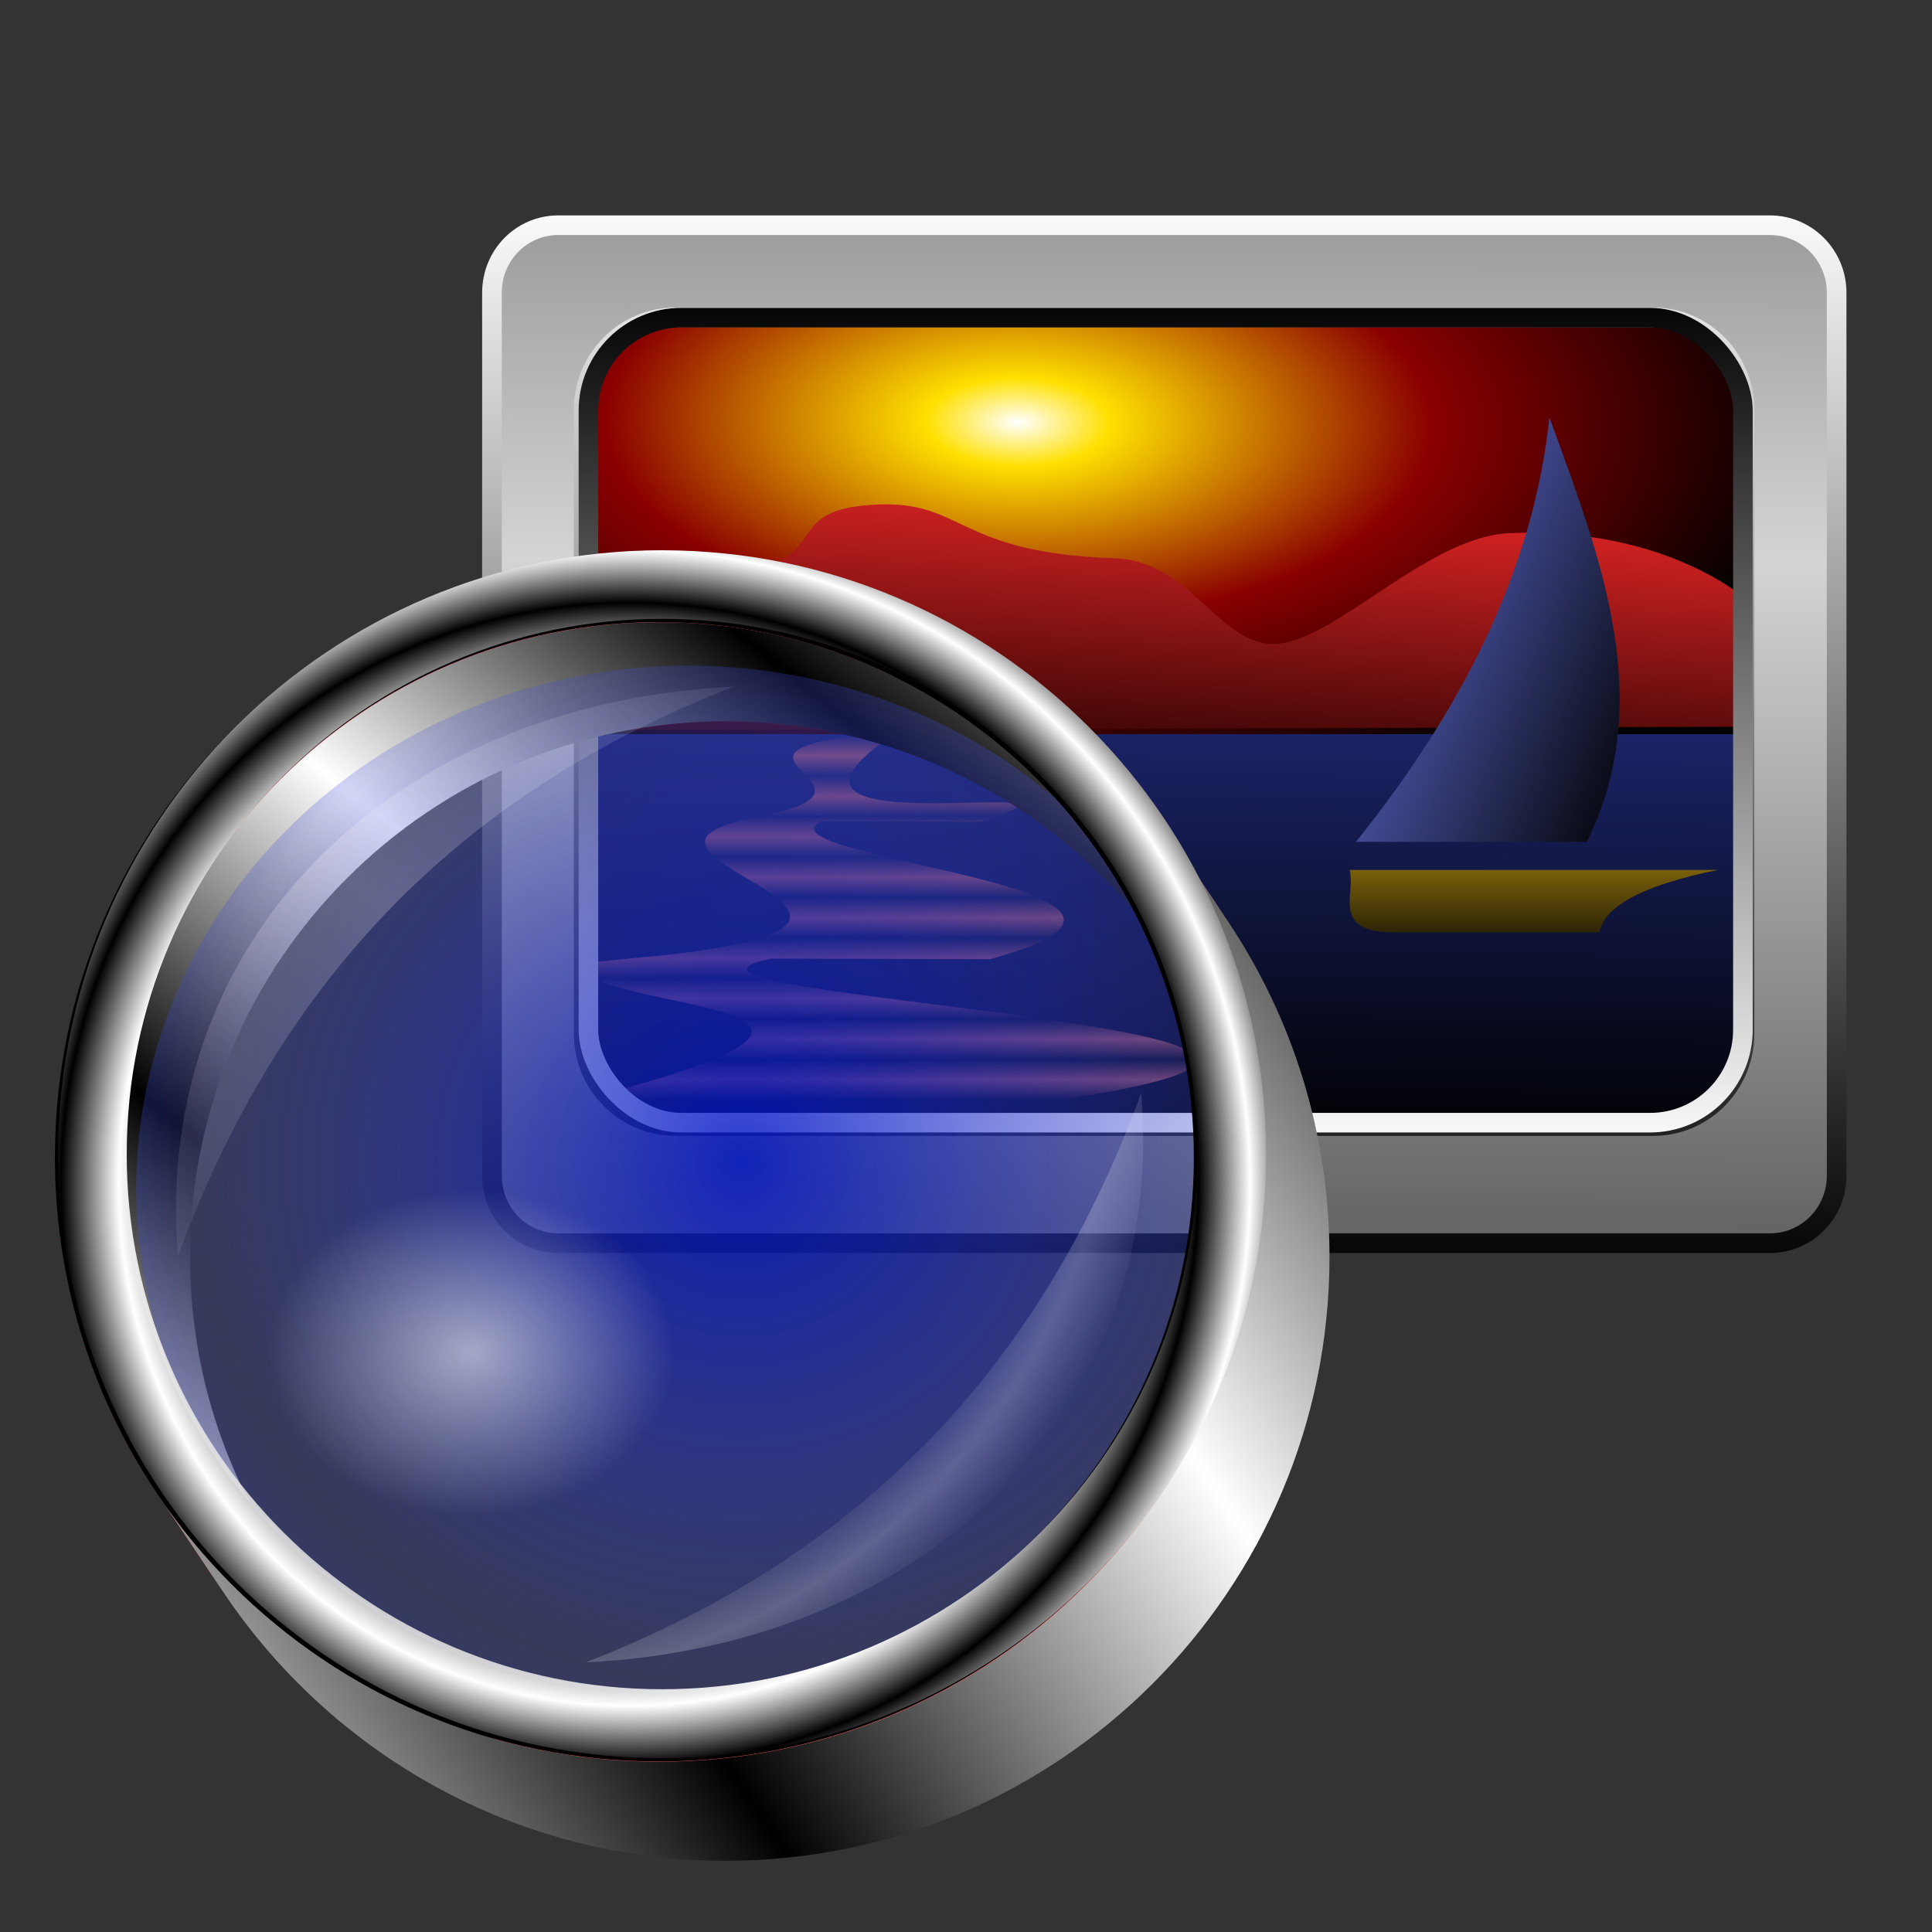 <?xml version="1.0" encoding="UTF-8" standalone="no"?>
<!-- Created with Inkscape (http://www.inkscape.org/) -->

<svg
   xmlns:dc="http://purl.org/dc/elements/1.1/"
   xmlns:cc="http://creativecommons.org/ns#"
   xmlns:rdf="http://www.w3.org/1999/02/22-rdf-syntax-ns#"
   xmlns:svg="http://www.w3.org/2000/svg"
   xmlns="http://www.w3.org/2000/svg"
   xmlns:xlink="http://www.w3.org/1999/xlink"
   xmlns:sodipodi="http://sodipodi.sourceforge.net/DTD/sodipodi-0.dtd"
   xmlns:inkscape="http://www.inkscape.org/namespaces/inkscape"
   id="svg2"
   sodipodi:version="0.32"
   inkscape:version="0.91 r13725"
   width="256"
   height="256"
   version="1.0"
   sodipodi:docname="image-viewer.svg">
  <rect width="100%" height="100%" fill="#333333" stroke="none"/>
  <defs
     id="defs5">
    <linearGradient
       id="linearGradient4302">
      <stop
         id="stop4304"
         offset="0"
         style="stop-color:#b1b1df;stop-opacity:0" />
      <stop
         style="stop-color:#ffffff;stop-opacity:0.472"
         offset="1"
         id="stop4306" />
    </linearGradient>
    <linearGradient
       id="linearGradient2972">
      <stop
         style="stop-color:black;stop-opacity:0;"
         offset="0"
         id="stop2974" />
      <stop
         id="stop2980"
         offset="0.5"
         style="stop-color:black;stop-opacity:0;" />
      <stop
         style="stop-color:white;stop-opacity:1;"
         offset="0.824"
         id="stop2982" />
      <stop
         id="stop2984"
         offset="0.917"
         style="stop-color:black;stop-opacity:1;" />
      <stop
         style="stop-color:white;stop-opacity:1;"
         offset="1"
         id="stop2976" />
    </linearGradient>
    <linearGradient
       id="linearGradient2931">
      <stop
         id="stop2933"
         offset="0"
         style="stop-color:#b1b1df;stop-opacity:0" />
      <stop
         style="stop-color:#d8d8ef;stop-opacity:0;"
         offset="0.5"
         id="stop2939" />
      <stop
         id="stop2941"
         offset="0.75"
         style="stop-color:#ebebf7;stop-opacity:0.423;" />
      <stop
         style="stop-color:white;stop-opacity:0;"
         offset="1"
         id="stop2935" />
    </linearGradient>
    <linearGradient
       id="linearGradient4184">
      <stop
         style="stop-color:white;stop-opacity:0.567;"
         offset="0"
         id="stop4186" />
      <stop
         style="stop-color:white;stop-opacity:0;"
         offset="1"
         id="stop4188" />
    </linearGradient>
    <linearGradient
       inkscape:collect="always"
       id="linearGradient4142">
      <stop
         style="stop-color:#0015c7;stop-opacity:0.841"
         offset="0"
         id="stop4144" />
      <stop
         style="stop-color:#4450db;stop-opacity:0.228"
         offset="1"
         id="stop4146" />
    </linearGradient>
    <linearGradient
       inkscape:collect="always"
       id="linearGradient4102">
      <stop
         style="stop-color:black;stop-opacity:1"
         offset="0"
         id="stop4104" />
      <stop
         style="stop-color:white;stop-opacity:1"
         offset="1"
         id="stop4106" />
    </linearGradient>
    <linearGradient
       inkscape:collect="always"
       id="linearGradient2827">
      <stop
         style="stop-color:white;stop-opacity:1"
         offset="0"
         id="stop2829" />
      <stop
         style="stop-color:black;stop-opacity:1"
         offset="1"
         id="stop2831" />
    </linearGradient>
    <linearGradient
       inkscape:collect="always"
       id="linearGradient2817">
      <stop
         style="stop-color:#656565;stop-opacity:1"
         offset="0"
         id="stop2819" />
      <stop
         style="stop-color:#d4d4d4;stop-opacity:1"
         offset="1"
         id="stop2821" />
    </linearGradient>
    <linearGradient
       inkscape:collect="always"
       id="linearGradient2809">
      <stop
         style="stop-color:black;stop-opacity:1"
         offset="0"
         id="stop2811" />
      <stop
         style="stop-color:white;stop-opacity:1"
         offset="1"
         id="stop2813" />
    </linearGradient>
    <linearGradient
       id="linearGradient2828">
      <stop
         style="stop-color:black;stop-opacity:1;"
         offset="0"
         id="stop2830" />
      <stop
         style="stop-color:#82670c;stop-opacity:1;"
         offset="1"
         id="stop2832" />
    </linearGradient>
    <linearGradient
       inkscape:collect="always"
       id="linearGradient2818">
      <stop
         style="stop-color:#424b95;stop-opacity:1"
         offset="0"
         id="stop2820" />
      <stop
         style="stop-color:black;stop-opacity:1"
         offset="1"
         id="stop2822" />
    </linearGradient>
    <linearGradient
       inkscape:collect="always"
       id="linearGradient2808">
      <stop
         style="stop-color:black;stop-opacity:1"
         offset="0"
         id="stop2810" />
      <stop
         style="stop-color:#1c256c;stop-opacity:1"
         offset="1"
         id="stop2812" />
    </linearGradient>
    <linearGradient
       inkscape:collect="always"
       id="linearGradient2798">
      <stop
         style="stop-color:#cc6464;stop-opacity:1;"
         offset="0"
         id="stop2800" />
      <stop
         style="stop-color:#cc6464;stop-opacity:0;"
         offset="1"
         id="stop2802" />
    </linearGradient>
    <linearGradient
       id="linearGradient2770">
      <stop
         style="stop-color:white;stop-opacity:1"
         offset="0"
         id="stop2772" />
      <stop
         id="stop2784"
         offset="0.115"
         style="stop-color:#ffe000;stop-opacity:1;" />
      <stop
         style="stop-color:#8a0000;stop-opacity:1;"
         offset="0.519"
         id="stop2782" />
      <stop
         style="stop-color:black;stop-opacity:1;"
         offset="1"
         id="stop2774" />
    </linearGradient>
    <linearGradient
       inkscape:collect="always"
       id="linearGradient2762">
      <stop
         style="stop-color:#ff2a2a;stop-opacity:1;"
         offset="0"
         id="stop2764" />
      <stop
         style="stop-color:#1f0000;stop-opacity:1"
         offset="1"
         id="stop2766" />
    </linearGradient>
    <linearGradient
       inkscape:collect="always"
       xlink:href="#linearGradient2808"
       id="linearGradient2814"
       x1="58.886"
       y1="87.448"
       x2="59.247"
       y2="56.199"
       gradientUnits="userSpaceOnUse" />
    <linearGradient
       inkscape:collect="always"
       xlink:href="#linearGradient2828"
       id="linearGradient2834"
       x1="59.487"
       y1="108.43"
       x2="59.487"
       y2="100.814"
       gradientUnits="userSpaceOnUse"
       gradientTransform="translate(31.578,-33.357)" />
    <linearGradient
       inkscape:collect="always"
       xlink:href="#linearGradient2818"
       id="linearGradient2844"
       x1="45.828"
       y1="49.294"
       x2="42.013"
       y2="86.397"
       gradientUnits="userSpaceOnUse"
       gradientTransform="translate(12.009,40.251)" />
    <linearGradient
       inkscape:collect="always"
       xlink:href="#linearGradient2818"
       id="linearGradient2848"
       gradientUnits="userSpaceOnUse"
       x1="45.828"
       y1="49.294"
       x2="42.013"
       y2="86.397"
       gradientTransform="matrix(-1,0,0,1,81.295,37.36)" />
    <linearGradient
       inkscape:collect="always"
       xlink:href="#linearGradient2818"
       id="linearGradient2852"
       gradientUnits="userSpaceOnUse"
       gradientTransform="matrix(-1,0,0,1,79.294,36.693)"
       x1="45.828"
       y1="49.294"
       x2="42.013"
       y2="86.397" />
    <linearGradient
       inkscape:collect="always"
       xlink:href="#linearGradient2818"
       id="linearGradient2862"
       x1="52.26"
       y1="55.726"
       x2="52.26"
       y2="89.083"
       gradientUnits="userSpaceOnUse"
       gradientTransform="translate(3.336,35.804)" />
    <radialGradient
       inkscape:collect="always"
       xlink:href="#linearGradient2770"
       id="radialGradient2851"
       gradientUnits="userSpaceOnUse"
       gradientTransform="matrix(-9.476219e-3,0.653,-1.353,-1.964227e-2,92.291,3.627915e-2)"
       cx="55.944"
       cy="26.469"
       fx="55.944"
       fy="26.469"
       r="41.894" />
    <linearGradient
       inkscape:collect="always"
       xlink:href="#linearGradient2808"
       id="linearGradient2853"
       gradientUnits="userSpaceOnUse"
       x1="58.886"
       y1="87.448"
       x2="59.247"
       y2="56.199" />
    <linearGradient
       inkscape:collect="always"
       xlink:href="#linearGradient2762"
       id="linearGradient2855"
       gradientUnits="userSpaceOnUse"
       x1="67.705"
       y1="36.926"
       x2="66.034"
       y2="62.471" />
    <linearGradient
       inkscape:collect="always"
       xlink:href="#linearGradient2798"
       id="linearGradient2857"
       gradientUnits="userSpaceOnUse"
       gradientTransform="matrix(1,0,0,1.35,0,-24.353)"
       spreadMethod="reflect"
       x1="44.953"
       y1="70.902"
       x2="44.953"
       y2="69.832" />
    <linearGradient
       inkscape:collect="always"
       xlink:href="#linearGradient2818"
       id="linearGradient2859"
       gradientUnits="userSpaceOnUse"
       x1="85.117"
       y1="53.391"
       x2="101.906"
       y2="60.507" />
    <linearGradient
       inkscape:collect="always"
       xlink:href="#linearGradient2828"
       id="linearGradient2861"
       gradientUnits="userSpaceOnUse"
       gradientTransform="translate(31.578,-33.357)"
       x1="59.487"
       y1="108.43"
       x2="59.487"
       y2="100.814" />
    <linearGradient
       inkscape:collect="always"
       xlink:href="#linearGradient2817"
       id="linearGradient2863"
       gradientUnits="userSpaceOnUse"
       spreadMethod="reflect"
       x1="35.341"
       y1="90.972"
       x2="35.405"
       y2="43.604" />
    <linearGradient
       inkscape:collect="always"
       xlink:href="#linearGradient2809"
       id="linearGradient2865"
       gradientUnits="userSpaceOnUse"
       x1="66.173"
       y1="94.975"
       x2="66.173"
       y2="17.586" />
    <linearGradient
       inkscape:collect="always"
       xlink:href="#linearGradient2827"
       id="linearGradient2867"
       gradientUnits="userSpaceOnUse"
       gradientTransform="matrix(1,0,0,0.992,-4.25735e-3,0.198)"
       x1="66.27"
       y1="86.637"
       x2="66.27"
       y2="24.37" />
    <linearGradient
       y2="158.804"
       x2="158.811"
       y1="49.517"
       x1="63.398"
       gradientUnits="userSpaceOnUse"
       id="linearGradient3670"
       xlink:href="#linearGradient2932"
       inkscape:collect="always" />
    <linearGradient
       y2="112.756"
       x2="218.815"
       y1="112.756"
       x1="15.892"
       gradientUnits="userSpaceOnUse"
       id="linearGradient3668"
       xlink:href="#linearGradient2882"
       inkscape:collect="always" />
    <linearGradient
       y2="39.564"
       x2="56.462"
       y1="129.902"
       x1="195.049"
       gradientUnits="userSpaceOnUse"
       id="linearGradient3666"
       xlink:href="#linearGradient2926"
       inkscape:collect="always" />
    <linearGradient
       y2="127.336"
       x2="98.73"
       y1="130.073"
       x1="179.308"
       spreadMethod="reflect"
       gradientTransform="matrix(1,0,0,-1,0,191.759)"
       gradientUnits="userSpaceOnUse"
       id="linearGradient3664"
       xlink:href="#linearGradient2819"
       inkscape:collect="always" />
    <linearGradient
       y2="60.326"
       x2="344.431"
       y1="59.737"
       x1="321.134"
       spreadMethod="reflect"
       gradientTransform="matrix(0.522,0.159,-0.542,0.396,44.726,26.972)"
       gradientUnits="userSpaceOnUse"
       id="linearGradient3662"
       xlink:href="#linearGradient2829"
       inkscape:collect="always" />
    <linearGradient
       y2="60.326"
       x2="344.431"
       y1="59.737"
       x1="321.134"
       spreadMethod="reflect"
       gradientTransform="matrix(0.522,0.159,-0.542,0.396,44.726,26.972)"
       gradientUnits="userSpaceOnUse"
       id="linearGradient2838"
       xlink:href="#linearGradient2829"
       inkscape:collect="always" />
    <linearGradient
       gradientTransform="matrix(0.621,0,0,1,-6.053,-91.824)"
       spreadMethod="reflect"
       gradientUnits="userSpaceOnUse"
       y2="61.988"
       x2="342.45"
       y1="61.988"
       x1="327.005"
       id="linearGradient2835"
       xlink:href="#linearGradient2829"
       inkscape:collect="always" />
    <radialGradient
       r="100.9"
       fy="112.756"
       fx="117.353"
       cy="112.756"
       cx="117.353"
       gradientTransform="matrix(1.257,-3.164949e-7,1.065608e-7,0.691,-30.189,34.881)"
       gradientUnits="userSpaceOnUse"
       id="radialGradient1938"
       xlink:href="#linearGradient2944"
       inkscape:collect="always" />
    <linearGradient
       y2="127.336"
       x2="98.73"
       y1="130.073"
       x1="179.308"
       spreadMethod="reflect"
       gradientTransform="matrix(1,0,0,-1,0,191.759)"
       gradientUnits="userSpaceOnUse"
       id="linearGradient1936"
       xlink:href="#linearGradient2819"
       inkscape:collect="always" />
    <linearGradient
       y2="34.429"
       x2="76.266"
       y1="140.171"
       x1="166.809"
       gradientUnits="userSpaceOnUse"
       id="linearGradient2832"
       xlink:href="#linearGradient2834"
       inkscape:collect="always" />
    <linearGradient
       gradientUnits="userSpaceOnUse"
       y2="38.307"
       x2="107.512"
       y1="116.013"
       x1="106.067"
       id="linearGradient3655"
       xlink:href="#linearGradient2814"
       inkscape:collect="always" />
    <radialGradient
       gradientUnits="userSpaceOnUse"
       gradientTransform="matrix(-2.762502e-3,2.113,-2.109,-2.760652e-3,37.75,-141.706)"
       r="63.879"
       fy="-38.845"
       fx="75.011"
       cy="-38.845"
       cx="75.011"
       id="radialGradient2802"
       xlink:href="#linearGradient2960"
       inkscape:collect="always" />
    <radialGradient
       gradientUnits="userSpaceOnUse"
       gradientTransform="matrix(1.257,-3.164949e-7,1.065608e-7,0.691,-30.189,34.881)"
       r="100.9"
       fy="112.756"
       fx="117.353"
       cy="112.756"
       cx="117.353"
       id="radialGradient2950"
       xlink:href="#linearGradient2944"
       inkscape:collect="always" />
    <linearGradient
       gradientUnits="userSpaceOnUse"
       y2="158.804"
       x2="158.811"
       y1="49.517"
       x1="63.398"
       id="linearGradient2938"
       xlink:href="#linearGradient2932"
       inkscape:collect="always" />
    <linearGradient
       gradientUnits="userSpaceOnUse"
       y2="120.859"
       x2="225.684"
       y1="120.859"
       x1="21.781"
       id="linearGradient2921"
       xlink:href="#linearGradient2915"
       inkscape:collect="always" />
    <linearGradient
       y2="103.04"
       x2="225.684"
       y1="102.698"
       x1="106.422"
       spreadMethod="reflect"
       gradientUnits="userSpaceOnUse"
       id="linearGradient2910"
       xlink:href="#linearGradient2819"
       inkscape:collect="always" />
    <linearGradient
       y2="39.564"
       x2="56.462"
       y1="129.902"
       x1="195.049"
       gradientUnits="userSpaceOnUse"
       id="linearGradient2907"
       xlink:href="#linearGradient2926"
       inkscape:collect="always" />
    <linearGradient
       gradientUnits="userSpaceOnUse"
       y2="112.756"
       x2="218.815"
       y1="112.756"
       x1="15.892"
       id="linearGradient2888"
       xlink:href="#linearGradient2882"
       inkscape:collect="always" />
    <linearGradient
       id="linearGradient2819"
       inkscape:collect="always">
      <stop
         id="stop3645"
         offset="0"
         style="stop-color:#0f0f20;stop-opacity:1;" />
      <stop
         id="stop2823"
         offset="1"
         style="stop-color:#a1a1b5;stop-opacity:1" />
    </linearGradient>
    <linearGradient
       id="linearGradient2882"
       inkscape:collect="always">
      <stop
         id="stop2884"
         offset="0"
         style="stop-color:#b1b1e7;stop-opacity:1;" />
      <stop
         id="stop2886"
         offset="1"
         style="stop-color:#b1b1e7;stop-opacity:0;" />
    </linearGradient>
    <linearGradient
       id="linearGradient2915"
       inkscape:collect="always">
      <stop
         id="stop2917"
         offset="0"
         style="stop-color:#bababa;stop-opacity:1;" />
      <stop
         id="stop2919"
         offset="1"
         style="stop-color:#bababa;stop-opacity:0;" />
    </linearGradient>
    <linearGradient
       inkscape:collect="always"
       id="linearGradient2926">
      <stop
         style="stop-color:#476196;stop-opacity:1"
         offset="0"
         id="stop2928" />
      <stop
         style="stop-color:#cacfe1;stop-opacity:1"
         offset="1"
         id="stop2930" />
    </linearGradient>
    <linearGradient
       id="linearGradient2932"
       inkscape:collect="always">
      <stop
         id="stop2934"
         offset="0"
         style="stop-color:#9195b9;stop-opacity:1" />
      <stop
         id="stop2936"
         offset="1"
         style="stop-color:#bababa;stop-opacity:0;" />
    </linearGradient>
    <linearGradient
       id="linearGradient2944">
      <stop
         style="stop-color:#b1b1e7;stop-opacity:0"
         offset="0"
         id="stop2946" />
      <stop
         id="stop2952"
         offset="0.5"
         style="stop-color:#c5c5d9;stop-opacity:0;" />
      <stop
         style="stop-color:#adadc5;stop-opacity:0.165;"
         offset="0.75"
         id="stop2954" />
      <stop
         id="stop2956"
         offset="0.75"
         style="stop-color:#b1b1e7;stop-opacity:0.165;" />
      <stop
         style="stop-color:#cdcdd5;stop-opacity:0.825;"
         offset="1"
         id="stop2948" />
    </linearGradient>
    <linearGradient
       id="linearGradient2960">
      <stop
         id="stop2962"
         offset="0"
         style="stop-color:#c5c5d9;stop-opacity:0;" />
      <stop
         style="stop-color:#c6c6eb;stop-opacity:0;"
         offset="0.5"
         id="stop2804" />
      <stop
         id="stop2806"
         offset="0.75"
         style="stop-color:#8d8db0;stop-opacity:0.526;" />
      <stop
         style="stop-color:#c0c0e5;stop-opacity:0;"
         offset="0.875"
         id="stop2808" />
      <stop
         id="stop2964"
         offset="1"
         style="stop-color:#c5c5d9;stop-opacity:0;" />
    </linearGradient>
    <linearGradient
       id="linearGradient3615">
      <stop
         style="stop-color:#b1b1df;stop-opacity:0"
         offset="0"
         id="stop3617" />
      <stop
         id="stop2824"
         offset="1"
         style="stop-color:white;stop-opacity:0.773" />
    </linearGradient>
    <linearGradient
       id="linearGradient2829"
       inkscape:collect="always">
      <stop
         id="stop3608"
         offset="0"
         style="stop-color:#411515;stop-opacity:1;" />
      <stop
         id="stop2833"
         offset="1"
         style="stop-color:#d3d6e6;stop-opacity:1" />
    </linearGradient>
    <linearGradient
       gradientUnits="userSpaceOnUse"
       y2="42.245"
       x2="150.117"
       y1="202.215"
       x1="142.97"
       id="linearGradient4350"
       xlink:href="#linearGradient2837"
       inkscape:collect="always" />
    <linearGradient
       gradientUnits="userSpaceOnUse"
       y2="204.896"
       x2="113.72"
       y1="41.947"
       x1="121.576"
       id="linearGradient4348"
       xlink:href="#linearGradient2837"
       inkscape:collect="always" />
    <linearGradient
       spreadMethod="reflect"
       gradientUnits="userSpaceOnUse"
       y2="165.719"
       x2="145.413"
       y1="77.37"
       x1="144.808"
       id="linearGradient2849"
       xlink:href="#linearGradient2837"
       inkscape:collect="always" />
    <linearGradient
       gradientUnits="userSpaceOnUse"
       y2="53.922"
       x2="122.81"
       y1="165.719"
       x1="123.62"
       id="linearGradient4345"
       xlink:href="#linearGradient2837"
       inkscape:collect="always" />
    <linearGradient
       gradientUnits="userSpaceOnUse"
       y2="190.767"
       x2="177.701"
       y1="172.182"
       x1="177.021"
       id="linearGradient4343"
       xlink:href="#linearGradient2813"
       inkscape:collect="always" />
    <linearGradient
       gradientUnits="userSpaceOnUse"
       y2="172.182"
       x2="165.021"
       y1="190.767"
       x1="165.021"
       id="linearGradient4341"
       xlink:href="#linearGradient2813"
       inkscape:collect="always" />
    <linearGradient
       id="linearGradient2813"
       inkscape:collect="always">
      <stop
         id="stop2815"
         offset="0"
         style="stop-color:white;stop-opacity:1" />
      <stop
         id="stop2817"
         offset="1"
         style="stop-color:black;stop-opacity:1" />
    </linearGradient>
    <linearGradient
       inkscape:collect="always"
       id="linearGradient2837">
      <stop
         style="stop-color:white;stop-opacity:1"
         offset="0"
         id="stop2839" />
      <stop
         style="stop-color:black;stop-opacity:1"
         offset="1"
         id="stop2841" />
    </linearGradient>
    <linearGradient
       inkscape:collect="always"
       xlink:href="#linearGradient4102"
       id="linearGradient2051"
       gradientUnits="userSpaceOnUse"
       spreadMethod="reflect"
       x1="49.838"
       y1="153.234"
       x2="67.832"
       y2="130.618" />
    <linearGradient
       inkscape:collect="always"
       xlink:href="#linearGradient4102"
       id="linearGradient2053"
       gradientUnits="userSpaceOnUse"
       spreadMethod="reflect"
       x1="100.6"
       y1="211.846"
       x2="137.008"
       y2="186.947" />
    <radialGradient
       inkscape:collect="always"
       xlink:href="#linearGradient4142"
       id="radialGradient2055"
       gradientUnits="userSpaceOnUse"
       gradientTransform="matrix(1,0,0,0.948,0,8.378)"
       spreadMethod="reflect"
       cx="101.848"
       cy="160.325"
       fx="101.848"
       fy="160.325"
       r="45.175" />
    <radialGradient
       inkscape:collect="always"
       xlink:href="#linearGradient4184"
       id="radialGradient2063"
       gradientUnits="userSpaceOnUse"
       gradientTransform="matrix(1,0,0,0.803,0,34.473)"
       cx="78.439"
       cy="175.365"
       fx="78.439"
       fy="175.365"
       r="16.016" />
    <radialGradient
       inkscape:collect="always"
       xlink:href="#linearGradient2931"
       id="radialGradient2067"
       gradientUnits="userSpaceOnUse"
       gradientTransform="matrix(1.695,1.625,-2.016,2.104,101.916,-354.853)"
       spreadMethod="reflect"
       cx="90.343"
       cy="164.797"
       fx="98.639"
       fy="165.292"
       r="21.979" />
    <linearGradient
       inkscape:collect="always"
       xlink:href="#linearGradient3615"
       id="linearGradient2070"
       gradientUnits="userSpaceOnUse"
       gradientTransform="matrix(1.859,0,0,1.859,-251.964,-168.88)"
       spreadMethod="reflect"
       x1="42.88"
       y1="186.042"
       x2="70.863"
       y2="139.773" />
    <radialGradient
       inkscape:collect="always"
       xlink:href="#linearGradient2972"
       id="radialGradient2978"
       cx="-275.436"
       cy="145.504"
       fx="-275.436"
       fy="145.504"
       r="88.527"
       gradientTransform="matrix(1.027,-1.424786e-4,1.455115e-4,1.049,203.988,-16.876)"
       gradientUnits="userSpaceOnUse"
       spreadMethod="reflect" />
    <linearGradient
       inkscape:collect="always"
       xlink:href="#linearGradient4102"
       id="linearGradient3003"
       gradientUnits="userSpaceOnUse"
       spreadMethod="reflect"
       x1="49.838"
       y1="153.234"
       x2="67.832"
       y2="130.618" />
    <linearGradient
       inkscape:collect="always"
       xlink:href="#linearGradient4102"
       id="linearGradient3005"
       gradientUnits="userSpaceOnUse"
       spreadMethod="reflect"
       x1="100.6"
       y1="211.846"
       x2="137.008"
       y2="186.947" />
    <radialGradient
       inkscape:collect="always"
       xlink:href="#linearGradient4142"
       id="radialGradient3007"
       gradientUnits="userSpaceOnUse"
       gradientTransform="matrix(1,0,0,0.948,0,8.378)"
       spreadMethod="reflect"
       cx="101.848"
       cy="160.325"
       fx="101.848"
       fy="160.325"
       r="45.175" />
    <linearGradient
       inkscape:collect="always"
       xlink:href="#linearGradient4302"
       id="linearGradient3009"
       gradientUnits="userSpaceOnUse"
       gradientTransform="matrix(1.859,0,0,1.859,-251.964,-168.88)"
       spreadMethod="reflect"
       x1="42.88"
       y1="186.042"
       x2="70.863"
       y2="139.773" />
    <radialGradient
       inkscape:collect="always"
       xlink:href="#linearGradient2931"
       id="radialGradient3011"
       gradientUnits="userSpaceOnUse"
       gradientTransform="matrix(1.695,1.625,-2.016,2.104,101.916,-354.853)"
       spreadMethod="reflect"
       cx="90.343"
       cy="164.797"
       fx="98.639"
       fy="165.292"
       r="21.979" />
    <radialGradient
       inkscape:collect="always"
       xlink:href="#linearGradient4184"
       id="radialGradient3013"
       gradientUnits="userSpaceOnUse"
       gradientTransform="matrix(1,0,0,0.803,0,34.473)"
       cx="78.439"
       cy="175.365"
       fx="78.439"
       fy="175.365"
       r="16.016" />
    <radialGradient
       inkscape:collect="always"
       xlink:href="#linearGradient2972"
       id="radialGradient3015"
       gradientUnits="userSpaceOnUse"
       gradientTransform="matrix(1.027,-1.424786e-4,1.455115e-4,1.049,203.988,-16.876)"
       spreadMethod="reflect"
       cx="-275.436"
       cy="145.504"
       fx="-275.436"
       fy="145.504"
       r="88.527" />
  </defs>
  <sodipodi:namedview
     inkscape:window-height="1057"
     inkscape:window-width="1920"
     inkscape:pageshadow="2"
     inkscape:pageopacity="0.0"
     guidetolerance="10.0"
     gridtolerance="10.0"
     objecttolerance="10.0"
     borderopacity="1.0"
     bordercolor="#666666"
     pagecolor="#ffffff"
     id="base"
     inkscape:zoom="3.3789062"
     inkscape:cx="128"
     inkscape:cy="128"
     inkscape:window-x="-2"
     inkscape:window-y="-5"
     inkscape:current-layer="svg2"
     width="256px"
     height="256px"
     showgrid="false"
     inkscape:window-maximized="1" />
  <g
     id="g2839"
     transform="matrix(1.859,0,0,1.859,31.26,-6.928)">
    <g
       transform="translate(-0.222,-2.224)"
       id="g2864">
      <rect
         height="57.732"
         width="83.788"
         id="rect1873"
         style="opacity:1;fill:url(#radialGradient2851);fill-opacity:1;stroke:none;stroke-width:3.9;stroke-linecap:round;stroke-linejoin:round;stroke-miterlimit:4;stroke-dasharray:none;stroke-dashoffset:0;stroke-opacity:1"
         y="28.374"
         x="24.268" />
      <rect
         height="27.998"
         width="83.632"
         id="rect2806"
         style="opacity:1;fill:url(#linearGradient2853);fill-opacity:1;stroke:none;stroke-width:3.9;stroke-linecap:round;stroke-linejoin:round;stroke-miterlimit:4;stroke-dasharray:none;stroke-dashoffset:0;stroke-opacity:1"
         y="58.277"
         x="24.385" />
      <path
         style="fill:url(#linearGradient2855);fill-opacity:1;fill-rule:evenodd;stroke:none;stroke-width:1px;stroke-linecap:butt;stroke-linejoin:miter;stroke-opacity:1"
         d="M 24.523,58.007 L 108.056,57.751 L 108.056,48.81 C 108.056,48.81 102.244,43.446 90.94,43.957 C 85.288,44.212 78.775,51.397 74.568,51.828 C 70.361,52.259 68.461,45.937 62.841,45.745 C 51.601,45.362 52.112,41.658 45.981,41.913 C 39.85,42.169 42.085,44.723 38.318,46.256 C 34.55,47.789 34.486,47.214 30.909,48.044 C 27.333,48.874 24.012,49.577 24.012,49.577 L 24.523,58.007 z "
         sodipodi:nodetypes="cccsssssscc"
         id="path2760" />
      <path
         style="opacity:0.673;fill:url(#linearGradient2857);fill-opacity:1;stroke:none;stroke-width:3.9;stroke-linecap:round;stroke-linejoin:round;stroke-miterlimit:4;stroke-dashoffset:0;stroke-opacity:1"
         d="M 44.621,58.345 C 32.451,59.853 49.481,62.315 35.875,64.448 L 36.188,64.448 C 25.615,67.061 53.107,71.593 30.531,74.051 L 24.898,74.605 C 24.332,78.099 52.457,77.241 24.786,84.376 L 59.188,84.318 C 92.849,79.168 25.124,76.996 38.406,74.278 L 53.969,74.32 C 72.184,69.298 36.861,67.117 41.938,64.49 L 41.969,64.49 L 53.375,64.533 C 64.626,60.777 34.698,66.803 46.964,58.387 L 44.621,58.345 z "
         sodipodi:nodetypes="cccccccccccccc"
         id="rect2789" />
      <path
         style="fill:url(#linearGradient2859);fill-opacity:1;fill-rule:evenodd;stroke:black;stroke-width:0;stroke-linecap:butt;stroke-linejoin:miter;stroke-miterlimit:4;stroke-dasharray:none;stroke-opacity:1"
         d="M 93.845,35.711 C 92.715,46.423 87.705,56.429 80.058,65.955 L 96.514,65.955 C 101.477,55.874 97.54,45.793 93.845,35.711 z "
         sodipodi:nodetypes="cccc"
         id="path2816" />
      <path
         style="fill:url(#linearGradient2861);fill-opacity:1;fill-rule:evenodd;stroke:none;stroke-width:0;stroke-linecap:butt;stroke-linejoin:miter;stroke-miterlimit:4;stroke-dasharray:none;stroke-opacity:1"
         d="M 79.613,67.957 L 105.854,67.957 C 100.159,69.119 97.768,70.649 97.404,72.404 L 82.504,72.404 C 78.322,72.301 80.036,69.671 79.613,67.957 z "
         sodipodi:nodetypes="ccccc"
         id="path2826" />
    </g>
    <g
       id="g2835">
      <path
         style="opacity:1;fill:url(#linearGradient2863);fill-opacity:1;stroke:url(#linearGradient2865);stroke-width:1.4;stroke-linecap:round;stroke-linejoin:round;stroke-miterlimit:4;stroke-dasharray:none;stroke-dashoffset:0;stroke-opacity:1"
         d="M 22.975,19.78 C 20.344,19.78 18.25,21.93 18.25,24.592 L 18.25,87.524 C 18.25,90.186 20.344,92.336 22.975,92.336 L 109.34,92.336 C 111.971,92.336 114.096,90.186 114.096,87.524 L 114.096,24.592 C 114.096,21.93 111.971,19.78 109.34,19.78 L 22.975,19.78 z M 31.351,26.345 L 100.995,26.345 C 104.624,26.345 107.53,29.285 107.53,32.957 L 107.53,77.38 C 107.53,81.051 104.624,83.992 100.995,83.992 L 31.351,83.992 C 27.722,83.992 24.785,81.051 24.785,77.38 L 24.785,32.957 C 24.785,29.285 27.722,26.345 31.351,26.345 z "
         sodipodi:nodetypes="cccccccccccccccccc"
         id="rect2795" />
      <rect
         height="57.38"
         width="82.287"
         id="rect2825"
         style="opacity:1;fill:none;fill-opacity:1;stroke:url(#linearGradient2867);stroke-width:1.395;stroke-linecap:round;stroke-linejoin:round;stroke-miterlimit:4;stroke-dasharray:none;stroke-dashoffset:0;stroke-opacity:1"
         ry="6.621"
         y="26.369"
         x="25.127" />
    </g>
  </g>
  <g
     id="layer1"
     inkscape:label="1. réteg"
     transform="translate(12.198,-3.855)">
    <path
       id="text3905"
       d="M 14.673,-7.944 L 9.382,-7.944 L 8.547,-5.553 L 5.146,-5.553 L 10.006,-18.675 L 14.04,-18.675 L 18.9,-5.553 L 15.499,-5.553 L 14.673,-7.944 M 10.226,-10.378 L 13.82,-10.378 L 12.027,-15.599 L 10.226,-10.378 M 20.632,-18.675 L 26.248,-18.675 C 27.918,-18.675 29.198,-18.303 30.089,-17.559 C 30.985,-16.821 31.434,-15.766 31.434,-14.395 C 31.434,-13.018 30.985,-11.958 30.089,-11.213 C 29.198,-10.475 27.918,-10.106 26.248,-10.106 L 24.016,-10.106 L 24.016,-5.553 L 20.632,-5.553 L 20.632,-18.675 M 24.016,-16.223 L 24.016,-12.558 L 25.888,-12.558 C 26.544,-12.558 27.051,-12.716 27.408,-13.033 C 27.766,-13.355 27.944,-13.809 27.944,-14.395 C 27.944,-14.981 27.766,-15.432 27.408,-15.749 C 27.051,-16.065 26.544,-16.223 25.888,-16.223 L 24.016,-16.223"
       style="font-size:18px;font-style:normal;font-weight:bold;fill:black;fill-opacity:1;stroke:none;stroke-width:1px;stroke-linecap:butt;stroke-linejoin:miter;stroke-opacity:1;font-family:Bitstream Vera Sans" />
  </g>
  <g
     id="g2986"
     transform="matrix(0.904,0,0,0.904,154.741,34.091)">
    <g
       transform="matrix(1.859,0,0,1.859,-245.857,-164.299)"
       id="g4031"
       style="fill:#f66161;fill-opacity:1;stroke:none">
      <path
         style="fill:#f66161;fill-opacity:1;stroke:none"
         id="path4033"
         d="m 92.156,111.75 c -26.289,0 -47.625,21.336 -47.625,47.625 l 5.229,7.811 c 0,-26.289 21.336,-47.625 47.625,-47.625 L 92.156,111.75 z"
         inkscape:connector-curvature="0" />
      <path
         style="fill:#f66161;fill-opacity:1;stroke:none"
         id="path4035"
         d="m 44.531,159.375 c 0,9.784 2.955,18.881 8.021,26.449 l 5.229,7.811 c -5.066,-7.567 -8.021,-16.665 -8.021,-26.449 L 44.531,159.375 z"
         inkscape:connector-curvature="0" />
      <path
         style="fill:#f66161;fill-opacity:1;stroke:none"
         id="path4043"
         d="M 131.76,132.926 C 123.214,120.16 108.661,111.75 92.156,111.75 l 5.229,7.811 c 16.505,0 31.058,8.41 39.604,21.176 l -5.229,-7.811 z"
         inkscape:connector-curvature="0" />
      <path
         id="path4045"
         d="m 92.156,117.156 c -23.296,0 -42.219,18.922 -42.219,42.219 0,8.663 2.609,16.706 7.094,23.406 l 4.375,6.531 c -3.969,-6.429 -6.25,-14.019 -6.25,-22.125 10e-7,-23.296 18.922,-42.219 42.219,-42.219 14.619,0 27.524,7.442 35.094,18.75 l -5.25,-7.812 c -7.57,-11.308 -20.443,-18.75 -35.062,-18.75 z"
         style="fill:url(#linearGradient3003);fill-opacity:1;stroke:none"
         inkscape:connector-curvature="0" />
      <path
         style="fill:#f66161;fill-opacity:1;stroke:none"
         id="path4047"
         d="m 127.23,135.916 c 4.493,6.712 7.114,14.782 7.114,23.459 l 5.229,7.811 c 0,-8.677 -2.621,-16.748 -7.114,-23.459 l -5.229,-7.811 z"
         inkscape:connector-curvature="0" />
      <path
         style="fill:#f66161;fill-opacity:1;stroke:none"
         id="path4049"
         d="m 134.344,159.375 c 0,23.296 -18.891,42.188 -42.188,42.188 l 5.229,7.811 c 23.296,0 42.188,-18.891 42.188,-42.188 l -5.229,-7.811 z"
         inkscape:connector-curvature="0" />
      <path
         style="fill:#f66161;fill-opacity:1;stroke:none"
         id="path4051"
         d="m 92.156,201.562 c -14.633,0 -27.541,-7.454 -35.117,-18.771 l 5.229,7.811 c 7.576,11.317 20.484,18.771 35.117,18.771 L 92.156,201.562 z"
         inkscape:connector-curvature="0" />
      <path
         id="path4037"
         d="m 131.75,132.938 c 5.066,7.567 8.031,16.654 8.031,26.438 0,26.289 -21.336,47.625 -47.625,47.625 -16.505,0 -31.048,-8.422 -39.594,-21.188 l 5.219,7.812 c 8.546,12.766 23.089,21.188 39.594,21.188 26.289,0 47.625,-21.336 47.625,-47.625 0,-9.784 -2.934,-18.87 -8,-26.438 l -5.25,-7.812 z"
         style="fill:url(#linearGradient3005);fill-opacity:1;stroke:none"
         inkscape:connector-curvature="0" />
    </g>
    <path
       transform="matrix(1.791,0,0,1.791,-244.867,-154.675)"
       d="M 142.642,162.634 A 45.175,42.847 0 0 1 97.467,205.481 45.175,42.847 0 0 1 52.293,162.634 45.175,42.847 0 0 1 97.467,119.786 45.175,42.847 0 0 1 142.642,162.634 Z"
       sodipodi:ry="42.847343"
       sodipodi:rx="45.174515"
       sodipodi:cy="162.63379"
       sodipodi:cx="97.467438"
       id="path4140"
       style="fill:url(#radialGradient3007);fill-opacity:1;stroke:none"
       sodipodi:type="arc" />
    <path
       style="fill:#000000;fill-opacity:1;stroke:none"
       d="m -74.604,43.427 c -48.867,0 -88.527,39.661 -88.527,88.527 0,48.867 39.661,88.527 88.527,88.527 48.867,0 88.527,-39.661 88.527,-88.527 0,-48.867 -39.661,-88.527 -88.527,-88.527 z m 0,10.049 c 43.304,0 78.42,35.174 78.42,78.478 0,43.304 -35.115,78.42 -78.42,78.42 -43.304,0 -78.478,-35.115 -78.478,-78.42 0,-43.304 35.174,-78.478 78.478,-78.478 z"
       id="path3707"
       inkscape:connector-curvature="0" />
    <path
       sodipodi:nodetypes="ccc"
       id="path4168"
       d="m -145.09,146.409 c 16.12,-43.987 44.981,-69.289 81.428,-83.463 -50.042,2.444 -85.242,36.969 -81.428,83.463 z"
       style="opacity:0.474;fill:url(#linearGradient3009);fill-opacity:1;fill-rule:evenodd;stroke:none"
       inkscape:connector-curvature="0" />
    <path
       style="opacity:0.563;fill:url(#radialGradient3011);fill-opacity:1;fill-rule:evenodd;stroke:none"
       d="M -3.892,122.489 C -20.012,166.476 -48.872,191.778 -85.319,205.953 -35.277,203.509 -0.078,168.983 -3.892,122.489 z"
       id="path4178"
       sodipodi:nodetypes="ccc"
       inkscape:connector-curvature="0" />
    <path
       transform="matrix(1.859,0,0,1.859,-247.892,-165.317)"
       d="M 94.456,175.365 A 16.016,12.868 0 0 1 78.439,188.233 16.016,12.868 0 0 1 62.423,175.365 16.016,12.868 0 0 1 78.439,162.497 16.016,12.868 0 0 1 94.456,175.365 Z"
       sodipodi:ry="12.867892"
       sodipodi:rx="16.016418"
       sodipodi:cy="175.36479"
       sodipodi:cx="78.439384"
       id="path4182"
       style="fill:url(#radialGradient3013);fill-opacity:1;stroke:none"
       sodipodi:type="arc" />
    <path
       id="path2085"
       d="m -74.12,42.943 c -48.867,0 -88.527,39.661 -88.527,88.527 0,48.867 39.661,88.527 88.527,88.527 48.867,0 88.527,-39.661 88.527,-88.527 0,-48.867 -39.661,-88.527 -88.527,-88.527 z m 0,10.049 c 43.304,0 78.42,35.174 78.42,78.478 0,43.304 -35.115,78.42 -78.42,78.42 -43.304,0 -78.478,-35.115 -78.478,-78.42 0,-43.304 35.174,-78.478 78.478,-78.478 z"
       style="fill:url(#radialGradient3015);fill-opacity:1;stroke:none"
       inkscape:connector-curvature="0" />
  </g>
</svg>
